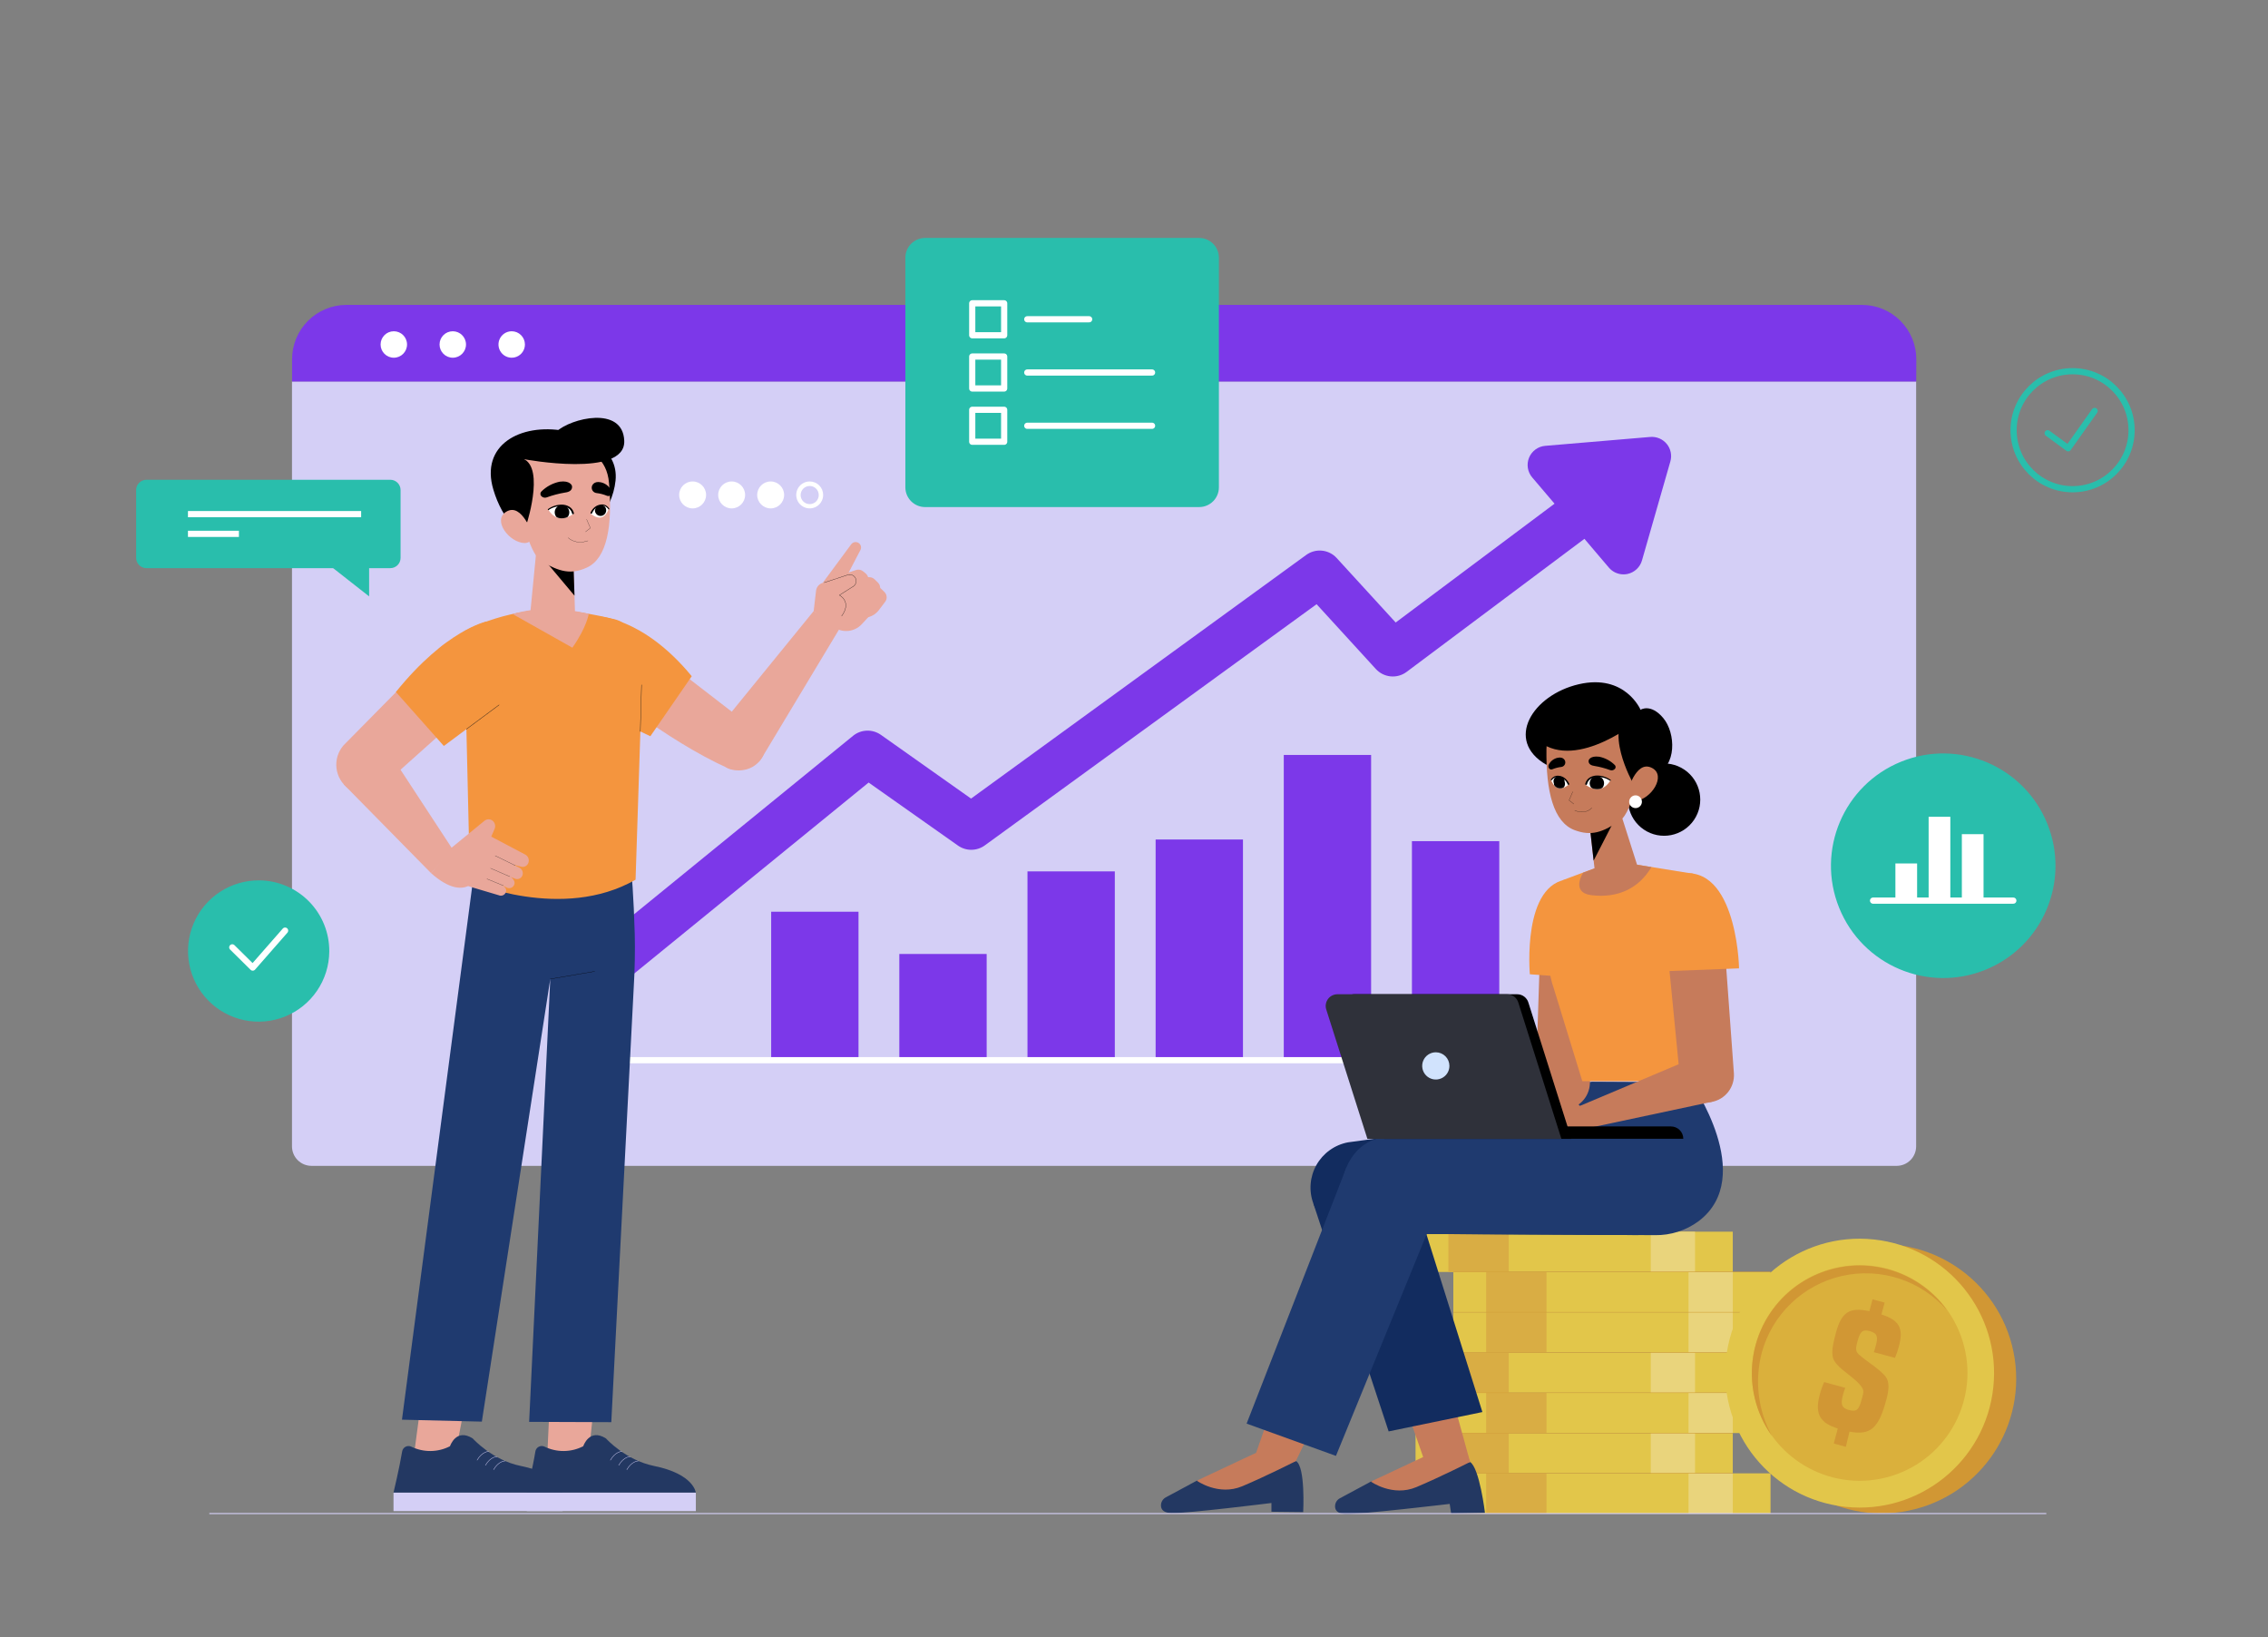 <svg width="4395" height="3172" viewBox="0 0 4395 3172" fill="none" xmlns="http://www.w3.org/2000/svg">
<rect x="0" y="0" width="4395" height="3172" fill="#808080" stroke="none"/>
<path d="M3675.54 2258.66H603.611C593.588 2258.66 583.976 2254.68 576.889 2247.6C569.801 2240.51 565.82 2230.9 565.82 2220.87V738.819H3713.15V2220.87C3713.15 2230.87 3709.2 2240.45 3702.15 2247.53C3695.1 2254.62 3685.53 2258.62 3675.54 2258.66Z" fill="#D4CFF6"/>
<path d="M3713.33 739.228H565.996V695.996C565.996 668.069 577.09 641.285 596.838 621.537C616.586 601.79 643.37 590.695 671.297 590.695H3608.2C3636.13 590.695 3662.92 601.79 3682.66 621.537C3702.41 641.285 3713.5 668.069 3713.5 695.996L3713.33 739.228Z" fill="#7C38E9"/>
<path d="M763.143 693.013C777.295 693.013 788.767 681.541 788.767 667.389C788.767 653.238 777.295 641.766 763.143 641.766C748.992 641.766 737.52 653.238 737.52 667.389C737.52 681.541 748.992 693.013 763.143 693.013Z" fill="white"/>
<path d="M877.395 693.013C891.546 693.013 903.018 681.541 903.018 667.389C903.018 653.238 891.546 641.766 877.395 641.766C863.243 641.766 851.771 653.238 851.771 667.389C851.771 681.541 863.243 693.013 877.395 693.013Z" fill="white"/>
<path d="M1017.21 667.389C1017.21 672.457 1015.71 677.411 1012.89 681.625C1010.08 685.839 1006.08 689.123 1001.39 691.062C996.712 693.002 991.56 693.509 986.589 692.52C981.619 691.532 977.053 689.091 973.47 685.508C969.886 681.924 967.446 677.359 966.457 672.388C965.469 667.418 965.976 662.266 967.915 657.584C969.855 652.902 973.139 648.9 977.353 646.084C981.566 643.269 986.52 641.766 991.588 641.766C998.384 641.766 1004.9 644.466 1009.71 649.271C1014.51 654.076 1017.21 660.594 1017.21 667.389Z" fill="white"/>
<path d="M3229.82 859.974C3225.99 855.328 3221.08 851.678 3215.53 849.335C3209.98 846.992 3203.94 846.026 3197.94 846.519L2994.59 863.718C2987.72 864.252 2981.14 866.683 2975.57 870.74C2970 874.797 2965.66 880.321 2963.05 886.696C2960.44 893.07 2959.64 900.046 2960.76 906.845C2961.88 913.644 2964.86 919.999 2969.38 925.202L3012.43 975.805L2704.6 1206.01L2590.23 1081.05C2582.83 1072.96 2572.7 1067.89 2561.78 1066.81C2550.87 1065.73 2539.94 1068.72 2531.09 1075.2L1881.73 1547.12L1706.99 1423.63C1699.04 1418.02 1689.46 1415.17 1679.74 1415.51C1670.01 1415.85 1660.66 1419.36 1653.11 1425.5L1155.86 1830.56C1151.31 1834.26 1147.54 1838.82 1144.76 1843.98C1141.98 1849.14 1140.24 1854.8 1139.65 1860.63C1139.05 1866.46 1139.61 1872.35 1141.3 1877.97C1142.98 1883.59 1145.75 1888.81 1149.45 1893.36C1153.15 1897.9 1157.72 1901.67 1162.88 1904.45C1168.04 1907.24 1173.69 1908.97 1179.53 1909.57C1185.36 1910.16 1191.25 1909.6 1196.86 1907.92C1202.48 1906.24 1207.71 1903.47 1212.25 1899.76L1683.24 1516.06L1856.46 1638.21C1864.08 1643.57 1873.19 1646.41 1882.5 1646.34C1891.82 1646.27 1900.88 1643.28 1908.41 1637.8L2551.33 1170.55L2665.99 1295.92C2673.44 1304.13 2683.67 1309.27 2694.7 1310.36C2705.73 1311.44 2716.77 1308.38 2725.66 1301.77L3070.35 1043.9L3117.73 1099.65C3121.23 1103.77 3125.58 1107.07 3130.48 1109.33C3135.38 1111.6 3140.71 1112.76 3146.11 1112.76C3148.74 1112.74 3151.37 1112.47 3153.95 1111.94C3160.52 1110.5 3166.58 1107.32 3171.49 1102.73C3176.4 1098.14 3179.98 1092.3 3181.85 1085.84L3236.84 894.08C3238.55 888.255 3238.81 882.098 3237.58 876.152C3236.36 870.205 3233.69 864.65 3229.82 859.974Z" fill="#7C38E9"/>
<path d="M1663.64 1766.32H1494.4V2055.14H1663.64V1766.32Z" fill="#7C38E9"/>
<path d="M1911.98 1848.17H1742.74V2055.08H1911.98V1848.17Z" fill="#7C38E9"/>
<path d="M2160.31 1688.17H1991.07V2055.14H2160.31V1688.17Z" fill="#7C38E9"/>
<path d="M2408.65 1626.39H2239.41V2055.14H2408.65V1626.39Z" fill="#7C38E9"/>
<path d="M2656.98 1462.59H2487.74V2055.14H2656.98V1462.59Z" fill="#7C38E9"/>
<path d="M2905.32 1629.61H2736.08V2055.14H2905.32V1629.61Z" fill="#7C38E9"/>
<path d="M1077.82 908.706V2053.97H3308.15" stroke="white" stroke-width="12" stroke-miterlimit="10"/>
<path d="M4016.33 947.779C4079.46 947.779 4130.64 896.6 4130.64 833.468C4130.64 770.337 4079.46 719.158 4016.33 719.158C3953.19 719.158 3902.01 770.337 3902.01 833.468C3902.01 896.6 3953.19 947.779 4016.33 947.779Z" stroke="#29BEAC" stroke-width="12" stroke-miterlimit="10"/>
<path d="M3968 839.319L4007.78 868.452L4059.03 796.087" stroke="#29BEAC" stroke-width="12" stroke-linecap="round" stroke-linejoin="round"/>
<path d="M1342.18 984.932C1356.59 984.932 1368.27 973.25 1368.27 958.84C1368.27 944.43 1356.59 932.749 1342.18 932.749C1327.77 932.749 1316.09 944.43 1316.09 958.84C1316.09 973.25 1327.77 984.932 1342.18 984.932Z" fill="white"/>
<path d="M1417.82 984.932C1432.23 984.932 1443.91 973.25 1443.91 958.84C1443.91 944.43 1432.23 932.749 1417.82 932.749C1403.41 932.749 1391.73 944.43 1391.73 958.84C1391.73 973.25 1403.41 984.932 1417.82 984.932Z" fill="white"/>
<path d="M1493.41 984.932C1507.82 984.932 1519.5 973.25 1519.5 958.84C1519.5 944.43 1507.82 932.749 1493.41 932.749C1479 932.749 1467.32 944.43 1467.32 958.84C1467.32 973.25 1479 984.932 1493.41 984.932Z" fill="white"/>
<path d="M1569.05 941.524C1572.52 941.524 1575.91 942.553 1578.8 944.482C1581.68 946.41 1583.93 949.151 1585.26 952.358C1586.59 955.565 1586.94 959.094 1586.26 962.498C1585.58 965.903 1583.91 969.03 1581.46 971.484C1579 973.939 1575.88 975.61 1572.47 976.287C1569.07 976.964 1565.54 976.617 1562.33 975.289C1559.12 973.96 1556.38 971.711 1554.46 968.825C1552.53 965.939 1551.5 962.545 1551.5 959.074C1551.5 954.42 1553.35 949.956 1556.64 946.665C1559.93 943.373 1564.39 941.524 1569.05 941.524ZM1569.05 932.749C1563.89 932.749 1558.84 934.279 1554.55 937.146C1550.26 940.013 1546.92 944.088 1544.94 948.856C1542.97 953.623 1542.45 958.869 1543.46 963.931C1544.46 968.992 1546.95 973.641 1550.6 977.29C1554.25 980.939 1558.9 983.424 1563.96 984.43C1569.02 985.437 1574.26 984.92 1579.03 982.946C1583.8 980.971 1587.87 977.627 1590.74 973.336C1593.61 969.045 1595.14 964.001 1595.14 958.84C1595.15 955.412 1594.48 952.016 1593.17 948.847C1591.86 945.678 1589.94 942.798 1587.51 940.374C1585.09 937.949 1582.21 936.028 1579.04 934.719C1575.87 933.411 1572.48 932.741 1569.05 932.749Z" fill="white"/>
<path d="M638.079 1843.71C637.825 1870.78 629.552 1897.16 614.306 1919.52C599.06 1941.89 577.526 1959.23 552.426 1969.35C527.326 1979.48 499.788 1981.94 473.292 1976.41C446.796 1970.89 422.533 1957.63 403.569 1938.32C384.606 1919.01 371.794 1894.51 366.753 1867.92C361.712 1841.33 364.668 1813.84 375.249 1788.93C385.829 1764.01 403.558 1742.8 426.194 1727.96C448.83 1713.13 475.357 1705.33 502.421 1705.57C520.404 1705.72 538.181 1709.41 554.735 1716.44C571.29 1723.46 586.296 1733.68 598.896 1746.51C611.496 1759.34 621.443 1774.53 628.166 1791.21C634.889 1807.89 638.258 1825.73 638.079 1843.71Z" fill="#29BEAC"/>
<path d="M450.117 1835.35L489.759 1874.54L552.463 1802.94" stroke="white" stroke-width="12" stroke-linecap="round" stroke-linejoin="round"/>
<path d="M283.73 1100.7H756.356C767.341 1100.7 776.247 1091.8 776.247 1080.81V949.364C776.247 938.378 767.341 929.473 756.356 929.473H283.73C272.745 929.473 263.84 938.378 263.84 949.364V1080.81C263.84 1091.8 272.745 1100.7 283.73 1100.7Z" fill="#29BEAC"/>
<path d="M364.227 996.046H699.845" stroke="white" stroke-width="12" stroke-miterlimit="10"/>
<path d="M364.227 1034.25H462.976" stroke="white" stroke-width="12" stroke-miterlimit="10"/>
<path d="M715.29 1077.95V1155.4L616.599 1077.95H715.29Z" fill="#29BEAC"/>
<path d="M2323.76 461H1792.7C1771.57 461 1754.44 478.129 1754.44 499.259V944.098C1754.44 965.228 1771.57 982.358 1792.7 982.358H2323.76C2344.89 982.358 2362.02 965.228 2362.02 944.098V499.259C2362.02 478.129 2344.89 461 2323.76 461Z" fill="#29BEAC"/>
<path d="M1945.91 587.595H1884.02V649.489H1945.91V587.595Z" stroke="white" stroke-width="12" stroke-linecap="round" stroke-linejoin="round"/>
<path d="M1990.66 618.542H2110.59" stroke="white" stroke-width="12" stroke-linecap="round" stroke-linejoin="round"/>
<path d="M1945.91 690.732H1884.02V752.626H1945.91V690.732Z" stroke="white" stroke-width="12" stroke-linecap="round" stroke-linejoin="round"/>
<path d="M1990.66 721.679H2232.5" stroke="white" stroke-width="12" stroke-linecap="round" stroke-linejoin="round"/>
<path d="M1945.91 793.927H1884.02V855.82H1945.91V793.927Z" stroke="white" stroke-width="12" stroke-linecap="round" stroke-linejoin="round"/>
<path d="M1990.66 824.874H2232.5" stroke="white" stroke-width="12" stroke-linecap="round" stroke-linejoin="round"/>
<path d="M3847.12 1878.92C3958.5 1833.92 4012.31 1707.15 3967.31 1595.77C3922.31 1484.39 3795.54 1430.58 3684.16 1475.58C3572.78 1520.58 3518.97 1647.35 3563.97 1758.73C3608.97 1870.11 3735.74 1923.92 3847.12 1878.92Z" fill="#29BEAC"/>
<path d="M3715.03 1672.82H3672.98V1744.89H3715.03V1672.82Z" fill="white"/>
<path d="M3779.41 1582.39H3737.36V1744.82H3779.41V1582.39Z" fill="white"/>
<path d="M3843.78 1616.07H3801.73V1744.82H3843.78V1616.07Z" fill="white"/>
<path d="M3629.69 1744.82H3901.46" stroke="white" stroke-width="12" stroke-linecap="round" stroke-linejoin="round"/>
<path d="M1059.62 2838.76L1070.86 2599.26H1163.99L1139.07 2834.19L1059.62 2838.76Z" fill="#E9A79A"/>
<path d="M1054.59 2802.37C1066.36 2808.21 1079.34 2811.21 1092.48 2811.12C1105.61 2811.03 1118.55 2807.85 1130.23 2801.84C1130.23 2801.84 1141.93 2766.04 1174.34 2786.81C1174.34 2786.81 1211.9 2828.81 1267.65 2840.1C1344.93 2855.78 1348.38 2891.76 1348.38 2891.76H1020.78C1020.78 2891.76 1032.48 2842.91 1037.45 2812.02C1037.74 2810.15 1038.45 2808.37 1039.53 2806.81C1040.61 2805.26 1042.03 2803.97 1043.68 2803.04C1045.33 2802.11 1047.17 2801.56 1049.06 2801.45C1050.95 2801.33 1052.84 2801.65 1054.59 2802.37Z" fill="#233862"/>
<path d="M1348.44 2891.76H1020.78V2927.56H1348.44V2891.76Z" fill="#D4CFF6"/>
<path d="M1236.88 2830.33C1236.88 2830.33 1224.48 2830.33 1214.71 2847.18" stroke="#D4CFF6" stroke-width="0.79" stroke-linecap="round" stroke-linejoin="round"/>
<path d="M1221.09 2821.91C1221.09 2821.91 1208.68 2821.91 1198.97 2838.76" stroke="#D4CFF6" stroke-width="0.79" stroke-linecap="round" stroke-linejoin="round"/>
<path d="M1205 2811.91C1205 2811.91 1192.6 2811.91 1182.88 2828.75" stroke="#D4CFF6" stroke-width="0.79" stroke-linecap="round" stroke-linejoin="round"/>
<path d="M799.531 2838.76L831.472 2599.26H924.664L878.916 2834.19L799.531 2838.76Z" fill="#E9A79A"/>
<path d="M796.371 2802.37C808.14 2808.21 821.116 2811.21 834.254 2811.12C847.393 2811.03 860.326 2807.85 872.012 2801.84C872.012 2801.84 883.712 2766.04 916.122 2786.81C916.122 2786.81 953.621 2828.81 1009.37 2840.1C1086.71 2855.78 1090.16 2891.76 1090.16 2891.76H762.558C762.558 2891.76 774.258 2842.91 779.289 2812.02C779.582 2810.16 780.293 2808.39 781.368 2806.83C782.443 2805.28 783.854 2804 785.497 2803.07C787.14 2802.14 788.971 2801.6 790.854 2801.47C792.737 2801.35 794.623 2801.66 796.371 2802.37Z" fill="#233862"/>
<path d="M1090.22 2891.76H762.558V2927.56H1090.22V2891.76Z" fill="#D4CFF6"/>
<path d="M978.659 2830.33C978.659 2830.33 966.199 2830.33 956.488 2847.18" stroke="#D4CFF6" stroke-width="0.79" stroke-linecap="round" stroke-linejoin="round"/>
<path d="M962.864 2821.91C962.864 2821.91 950.461 2821.91 940.692 2838.76" stroke="#D4CFF6" stroke-width="0.79" stroke-linecap="round" stroke-linejoin="round"/>
<path d="M946.777 2811.91C946.777 2811.91 934.375 2811.91 924.605 2828.75" stroke="#D4CFF6" stroke-width="0.79" stroke-linecap="round" stroke-linejoin="round"/>
<path d="M1215.35 1629.9C1215.35 1629.9 1225.71 1661.67 1230.04 1809.44C1230.91 1839.8 1230.04 1881.98 1228.11 1912.28L1184.58 2755.22L1025.4 2754.63L1066.35 1896.61L933.731 2754.17L778.938 2750.42L920.977 1672.14L1073.08 1658.16L1215.35 1629.9Z" fill="#1F3A6F"/>
<path d="M1066.59 1896.61L1152.41 1881.92" stroke="black" stroke-width="0.5" stroke-linecap="round" stroke-linejoin="round"/>
<path d="M1161.3 1326.17C1161.3 1326.17 1288.48 1433.22 1410.04 1487.98C1424.67 1494.59 1459.65 1486.22 1471.06 1474.93C1475.08 1470.92 1478.17 1466.07 1480.12 1460.74C1482.06 1455.4 1482.81 1449.7 1482.3 1444.04C1481.8 1438.38 1480.06 1432.9 1477.21 1427.99C1474.36 1423.08 1470.46 1418.85 1465.79 1415.61L1242.73 1243.45L1161.3 1326.17Z" fill="#E9A79A"/>
<path d="M1156.09 1193.78C1156.09 1193.78 1244.84 1193.78 1340.49 1310.08L1260.28 1426.32L1109.06 1354.42L1156.09 1193.78Z" fill="#F4953E"/>
<path d="M1476.03 1468.79L1627.61 1216.71L1576.77 1183.83L1384.71 1419.71C1369.44 1433.34 1388.34 1469.79 1406.24 1485.64C1416.01 1494.47 1456.02 1500.09 1476.03 1468.79Z" fill="#E9A79A"/>
<path d="M1576.77 1183.83L1581.39 1144.17C1581.87 1140.7 1583.33 1137.44 1585.62 1134.78C1587.9 1132.13 1590.9 1130.19 1594.26 1129.19L1636.38 1116.79C1639.36 1115.92 1642.55 1116.07 1645.43 1117.24C1648.31 1118.41 1650.71 1120.52 1652.24 1123.23C1653.12 1124.81 1653.68 1126.55 1653.89 1128.36C1654.09 1130.16 1653.94 1131.98 1653.43 1133.73C1652.92 1135.47 1652.08 1137.09 1650.94 1138.5C1649.8 1139.91 1648.39 1141.09 1646.79 1141.95L1626.61 1152.89C1626.61 1152.89 1654.46 1175.23 1627.37 1205.01L1576.77 1183.83Z" fill="#E9A79A"/>
<path d="M1594.26 1129.19L1649.54 1054.43C1650.42 1053.25 1651.54 1052.26 1652.82 1051.53C1654.1 1050.8 1655.52 1050.35 1656.99 1050.21C1658.45 1050.07 1659.93 1050.23 1661.33 1050.7C1662.73 1051.16 1664.02 1051.92 1665.11 1052.91C1666.83 1054.46 1668 1056.55 1668.41 1058.84C1668.82 1061.12 1668.46 1063.48 1667.39 1065.55L1632.29 1132.76L1594.26 1129.19Z" fill="#E9A79A"/>
<path d="M1638.55 1111.12L1659.66 1104.04C1661.86 1103.47 1664.15 1103.42 1666.37 1103.9C1668.58 1104.38 1670.65 1105.37 1672.42 1106.79L1677.27 1110.71C1679.95 1112.86 1681.77 1115.89 1682.44 1119.26C1683.1 1122.63 1682.56 1126.13 1680.9 1129.14L1653.76 1177.05L1619.24 1151.37L1638.55 1111.12Z" fill="#E9A79A"/>
<path d="M1676.98 1118.26H1684.88C1688.63 1118.27 1692.23 1119.76 1694.88 1122.41L1701.38 1128.79C1702.73 1130.14 1703.81 1131.74 1704.54 1133.51C1705.27 1135.27 1705.65 1137.17 1705.65 1139.08C1705.63 1142.19 1704.61 1145.21 1702.72 1147.68L1668.03 1193.55L1638.19 1170.91L1676.98 1118.26Z" fill="#E9A79A"/>
<path d="M1689.56 1136.45H1697.4C1701.17 1136.47 1704.78 1137.96 1707.46 1140.6L1713.95 1146.98C1715.31 1148.33 1716.38 1149.93 1717.12 1151.7C1717.85 1153.47 1718.23 1155.36 1718.22 1157.27C1718.19 1160.38 1717.16 1163.39 1715.3 1165.87L1703.07 1182.02C1697.1 1189.92 1688.24 1195.12 1678.44 1196.49C1668.63 1197.86 1658.68 1195.29 1650.77 1189.33L1689.56 1136.45Z" fill="#E9A79A"/>
<path d="M1686.46 1191.44L1670.25 1208.99C1662.85 1217.1 1652.53 1221.94 1641.56 1222.45C1630.59 1222.95 1619.87 1219.08 1611.75 1211.68L1576.65 1183.66L1603.91 1144.52H1638.19L1668.03 1165.35L1686.46 1191.44Z" fill="#E9A79A"/>
<path d="M1597.13 1128.73L1642.99 1113.69C1646.16 1112.74 1649.57 1113.08 1652.48 1114.64C1655.4 1116.19 1657.58 1118.84 1658.55 1122C1659.29 1124.42 1659.28 1127.01 1658.51 1129.42C1657.75 1131.83 1656.28 1133.95 1654.28 1135.51L1626.61 1153.06C1626.61 1153.06 1651.47 1165.35 1631 1193.54" stroke="black" stroke-width="0.51" stroke-linecap="round" stroke-linejoin="round"/>
<path d="M1048.16 1181.26C1008.15 1184.5 968.848 1193.63 931.508 1208.35C922.382 1212.03 913.373 1216.01 905.124 1220.05C879.208 1233.62 897.812 1262.87 901.029 1292.76L910.682 1708.12C910.682 1708.12 1089.34 1785.86 1231.62 1704.26L1244.54 1306.45C1247.41 1264.8 1230.39 1209.4 1191.13 1199.75C1150.42 1189.82 1108.99 1183.11 1067.23 1179.68L1048.16 1181.26Z" fill="#F4953E"/>
<path d="M1140.88 1189.16C1116.73 1183.41 1092.05 1180.24 1067.23 1179.68C1042.23 1179.36 1017.32 1182.69 993.285 1189.57L1109.17 1254.79C1137.43 1214.49 1140.88 1189.16 1140.88 1189.16Z" fill="#E9A79A"/>
<path d="M1240.8 1417.13L1243.2 1326.81" stroke="#171717" stroke-width="0.68" stroke-linecap="round" stroke-linejoin="round"/>
<path d="M723.304 1410.52L876.693 1644.76L835.392 1691.62L666.091 1519.57L723.304 1410.52Z" fill="#E9A79A"/>
<path d="M1017.56 1655.47L951.983 1620.83L958.418 1605.92C959.556 1603.27 959.828 1600.34 959.198 1597.54C958.568 1594.73 957.066 1592.2 954.908 1590.3C952.706 1588.4 949.911 1587.33 947.005 1587.28C944.099 1587.23 941.266 1588.19 938.996 1590L874.645 1642.65L835.333 1691.56C870.784 1723.09 893.834 1722.68 907.289 1716.6C908.868 1717.13 910.389 1717.71 911.969 1718.18L966.491 1734.38C968.937 1735.48 971.715 1735.56 974.223 1734.62C976.731 1733.68 978.766 1731.78 979.888 1729.35C981.702 1725.67 982.345 1719.76 971.815 1714.26L982.345 1719.76C983.622 1720.33 985 1720.64 986.399 1720.67C987.797 1720.7 989.188 1720.45 990.489 1719.94C991.791 1719.43 992.977 1718.66 993.98 1717.69C994.982 1716.71 995.78 1715.55 996.327 1714.26C998.667 1709.46 995.8 1703.14 989.658 1698.93L997.672 1702.21C999.08 1702.83 1000.6 1703.15 1002.14 1703.14C1003.68 1703.13 1005.2 1702.8 1006.61 1702.17C1008.01 1701.53 1009.26 1700.61 1010.28 1699.46C1011.3 1698.3 1012.07 1696.95 1012.53 1695.48C1013.38 1692.78 1013.26 1689.87 1012.2 1687.26C1011.13 1684.64 1009.18 1682.48 1006.68 1681.15L994.981 1675.3L1008.79 1678.75C1010.33 1679.33 1011.97 1679.57 1013.61 1679.47C1015.25 1679.37 1016.86 1678.92 1018.31 1678.16C1019.77 1677.4 1021.05 1676.34 1022.07 1675.05C1023.09 1673.76 1023.83 1672.27 1024.23 1670.68C1025.07 1667.76 1024.86 1664.64 1023.65 1661.87C1022.43 1659.09 1020.28 1656.82 1017.56 1655.47Z" fill="#E9A79A"/>
<path d="M998.432 1676.82L959.646 1657.86" stroke="#171717" stroke-width="0.44" stroke-linecap="round" stroke-linejoin="round"/>
<path d="M988.02 1698.29L950.638 1682.14" stroke="#171717" stroke-width="0.44" stroke-linecap="round" stroke-linejoin="round"/>
<path d="M975.325 1715.72L943.617 1702.73" stroke="#171717" stroke-width="0.44" stroke-linecap="round" stroke-linejoin="round"/>
<path d="M938.528 1346L743.487 1520.45C734.867 1529.62 723.249 1535.4 710.735 1536.74C698.222 1538.08 685.642 1534.89 675.275 1527.76C668.872 1523.12 663.501 1517.21 659.501 1510.39C655.501 1503.57 652.958 1496 652.035 1488.15C651.111 1480.29 651.826 1472.34 654.135 1464.78C656.443 1457.22 660.295 1450.22 665.447 1444.22L848.846 1258.36C859.143 1246.24 873.82 1238.68 889.67 1237.35C905.52 1236.01 921.256 1241 933.438 1251.23C940.163 1257.01 945.649 1264.09 949.564 1272.05C953.478 1280 955.742 1288.67 956.217 1297.53C956.693 1306.38 955.371 1315.24 952.331 1323.57C949.29 1331.9 944.595 1339.53 938.528 1346Z" fill="#E9A79A"/>
<path d="M942.682 1204.08C942.682 1204.08 864.35 1219.93 767.18 1340.62L860.079 1445.21L977.08 1358.11L942.682 1204.08Z" fill="#F4953E"/>
<path d="M903.837 1412.63L967.135 1365.65" stroke="#171717" stroke-width="0.68" stroke-linecap="round" stroke-linejoin="round"/>
<path d="M1192.83 931.053C1186.98 989.085 1136.96 1054.78 1074.13 1054.66C1011.3 1054.55 972.691 1004.65 956.077 948.603C930.103 862.315 1007.91 819.258 1094.31 834.819C1133.04 842.015 1199.09 867.989 1192.83 931.053Z" fill="black"/>
<path d="M1042.6 1033.25L1025.87 1205.3L1114.85 1205.83L1110.11 1051.56L1042.6 1033.25Z" fill="#E9A79A"/>
<path d="M1113.27 1154L1055.12 1084.79L1110.29 1062.44L1113.27 1154Z" fill="black"/>
<path d="M1056.58 867.228C1075.88 861.819 1096.19 861.057 1115.84 865.005C1142.29 870.855 1176.22 887.352 1180.19 935.791C1187.1 1016.46 1177.15 1081.46 1137.25 1099.59C1106.66 1113.57 1084.6 1108.07 1049.21 1087.48C1036.16 1079.82 1023.7 1047.41 1019.96 1031.97L1004.93 988.792C1004.93 988.792 964.443 892.208 1056.58 867.228Z" fill="#E9A79A"/>
<path d="M1021.36 1012.31C1021.36 1012.31 1060.5 889.81 1003.35 886.417L971.815 947.433L988.371 998.504L1021.36 1012.31Z" fill="black"/>
<path d="M1031.25 1038.46C1028.91 1027.28 1024.49 1016.64 1018.21 1007.1C1009.37 993.882 996.736 981.713 980.824 991.483C953.738 1008.1 987.025 1051.5 1016.74 1052.09C1025.46 1052.09 1032.71 1045.42 1031.25 1038.46Z" fill="#E9A79A"/>
<path d="M1015.75 889.634C1015.75 889.634 1212.84 926.782 1209.68 853.773C1206.81 785.269 1105.78 810.249 1078.23 836.223L1001.12 876.003L1015.75 889.634Z" fill="black"/>
<path d="M1136.73 1006.05L1144.04 1022.96L1134.62 1030.33" stroke="black" stroke-width="0.39" stroke-linecap="round" stroke-linejoin="round"/>
<path d="M1147.14 941.699C1146.67 943.168 1146.54 944.722 1146.74 946.25C1146.95 947.778 1147.49 949.241 1148.33 950.534C1149.17 951.827 1150.28 952.917 1151.6 953.727C1152.91 954.536 1154.38 955.043 1155.92 955.213C1162.81 956.025 1169.56 957.776 1175.98 960.42C1176.7 960.791 1177.48 961.012 1178.28 961.067C1179.08 961.123 1179.89 961.013 1180.64 960.744C1181.4 960.475 1182.09 960.053 1182.68 959.504C1183.27 958.955 1183.74 958.291 1184.06 957.553C1184.73 956.294 1185.09 954.887 1185.09 953.458C1185.09 952.029 1184.73 950.622 1184.06 949.363C1182.05 945.54 1179.22 942.208 1175.77 939.609C1172.32 937.01 1168.34 935.206 1164.11 934.328C1149.95 931.403 1147.14 941.699 1147.14 941.699Z" fill="black"/>
<path d="M1108.18 940.764C1108.18 940.764 1112.1 952.113 1095.19 954.219C1083.05 956.219 1071.12 959.353 1059.57 963.579C1057.65 964.306 1055.55 964.415 1053.57 963.89C1051.59 963.366 1049.82 962.234 1048.51 960.654C1047.61 959.461 1047.15 957.99 1047.21 956.496C1047.28 955.001 1047.86 953.575 1048.86 952.464C1058.67 942.606 1071.2 935.887 1084.84 933.159C1104.61 930.467 1108.18 940.764 1108.18 940.764Z" fill="black"/>
<path d="M1111.22 995.403C1111.22 995.403 1103.27 964.339 1062.37 986.803C1062.37 987.037 1078.93 1019.33 1111.22 995.403Z" fill="white"/>
<mask id="mask0_37_2847" style="mask-type:luminance" maskUnits="userSpaceOnUse" x="1062" y="978" width="50" height="27">
<path d="M1111.22 995.403C1111.22 995.403 1103.27 964.339 1062.37 986.803C1062.37 987.037 1078.93 1019.33 1111.22 995.403Z" fill="white"/>
</mask>
<g mask="url(#mask0_37_2847)">
<path d="M1103.21 991.308C1103.44 994.079 1102.85 996.858 1101.52 999.298C1100.18 1001.74 1098.16 1003.73 1095.7 1005.03C1093.24 1006.32 1090.45 1006.86 1087.68 1006.59C1084.91 1006.31 1082.29 1005.22 1080.14 1003.46C1077.98 1001.7 1076.4 999.342 1075.57 996.685C1074.75 994.028 1074.73 991.188 1075.51 988.519C1076.29 985.85 1077.85 983.47 1079.97 981.677C1082.1 979.884 1084.71 978.758 1087.47 978.437C1091.26 978.062 1095.05 979.206 1098 981.618C1100.95 984.031 1102.82 987.516 1103.21 991.308Z" fill="black"/>
</g>
<path d="M1061.85 986.336C1065.76 983.485 1070.1 981.291 1074.72 979.842C1079.37 978.365 1084.23 977.615 1089.11 977.619C1094.12 977.688 1099.02 979.081 1103.32 981.656C1105.54 983.027 1107.46 984.825 1108.98 986.943C1110.49 989.062 1111.57 991.46 1112.16 993.999C1112.26 994.48 1112.17 994.983 1111.91 995.399C1111.65 995.815 1111.23 996.111 1110.75 996.222C1110.52 996.282 1110.27 996.293 1110.04 996.254C1109.8 996.215 1109.57 996.126 1109.36 995.994C1109.16 995.863 1108.99 995.69 1108.85 995.488C1108.72 995.285 1108.63 995.057 1108.59 994.818C1107.63 990.655 1105.15 987.003 1101.63 984.581C1097.84 982.167 1093.48 980.795 1088.99 980.603C1084.4 980.415 1079.82 980.989 1075.42 982.299C1070.97 983.532 1066.75 985.51 1062.96 988.149C1062.76 988.289 1062.52 988.346 1062.29 988.307C1062.05 988.269 1061.84 988.138 1061.7 987.945C1061.56 987.751 1061.5 987.509 1061.54 987.273C1061.58 987.037 1061.71 986.826 1061.91 986.687L1061.85 986.336Z" fill="black"/>
<path d="M1144.92 995.403C1144.92 995.403 1157.2 964.632 1179.55 985.985C1179.55 986.043 1170.72 1016.23 1144.92 995.403Z" fill="white"/>
<mask id="mask1_37_2847" style="mask-type:luminance" maskUnits="userSpaceOnUse" x="1144" y="978" width="36" height="25">
<path d="M1144.92 995.404C1144.92 995.404 1157.2 964.633 1179.55 985.985C1179.55 986.044 1170.72 1016.23 1144.92 995.404Z" fill="white"/>
</mask>
<g mask="url(#mask1_37_2847)">
<path d="M1152.88 989.553C1153.05 991.591 1153.79 993.54 1155.01 995.179C1156.23 996.818 1157.89 998.081 1159.8 998.825C1161.7 999.569 1163.78 999.764 1165.79 999.387C1167.8 999.011 1169.66 998.078 1171.17 996.696C1172.68 995.313 1173.77 993.535 1174.32 991.565C1174.86 989.594 1174.85 987.509 1174.27 985.547C1173.69 983.585 1172.58 981.824 1171.05 980.464C1169.52 979.103 1167.64 978.199 1165.63 977.853C1162.39 977.726 1159.23 978.884 1156.84 981.076C1154.45 983.267 1153.03 986.314 1152.88 989.553Z" fill="black"/>
</g>
<path d="M1178.91 986.452C1177.32 983.922 1175.05 981.893 1172.36 980.602C1169.74 979.459 1166.83 979.192 1164.05 979.841C1160.23 980.46 1156.68 982.213 1153.87 984.872C1151.01 987.487 1148.78 990.704 1147.32 994.291C1147.15 994.669 1146.84 994.969 1146.47 995.131C1146.09 995.294 1145.66 995.307 1145.27 995.169C1145.07 995.098 1144.89 994.988 1144.74 994.844C1144.59 994.701 1144.47 994.528 1144.38 994.336C1144.3 994.144 1144.26 993.937 1144.26 993.728C1144.26 993.519 1144.31 993.312 1144.39 993.121C1146.16 989.154 1148.78 985.62 1152.06 982.766C1155.37 979.93 1159.43 978.12 1163.76 977.56C1167.04 976.927 1170.44 977.357 1173.47 978.788C1176.36 980.245 1178.78 982.472 1180.49 985.223C1180.55 985.289 1180.6 985.366 1180.64 985.451C1180.68 985.537 1180.69 985.628 1180.69 985.721C1180.69 985.813 1180.68 985.905 1180.64 985.99C1180.6 986.075 1180.55 986.153 1180.49 986.218C1180.52 986.427 1180.46 986.641 1180.34 986.811C1180.21 986.981 1180.02 987.094 1179.81 987.125C1179.6 987.156 1179.39 987.102 1179.22 986.976C1179.05 986.85 1178.94 986.661 1178.91 986.452Z" fill="black"/>
<path d="M1101.04 1041.79C1101.04 1041.79 1114.91 1056.19 1139.3 1047.64" stroke="black" stroke-width="0.39" stroke-linecap="round" stroke-linejoin="round"/>
<path d="M3357.82 2776.34H2743.1V2854.38H3357.82V2776.34Z" fill="#E2C64A"/>
<path d="M2923.63 2776.34H2806.69V2854.38H2923.63V2776.34Z" fill="#D9AD44"/>
<path d="M3284.7 2776.34H3198.93V2854.38H3284.7V2776.34Z" fill="#E9D47C"/>
<path d="M3357.82 2620.26H2743.1V2698.3H3357.82V2620.26Z" fill="#E2C64A"/>
<path d="M2923.63 2620.26H2806.69V2698.3H2923.63V2620.26Z" fill="#D9AD44"/>
<path d="M3284.7 2620.26H3198.93V2698.3H3284.7V2620.26Z" fill="#E9D47C"/>
<path d="M3357.82 2386.2H2743.1V2464.24H3357.82V2386.2Z" fill="#E2C64A"/>
<path d="M2923.63 2386.2H2806.69V2464.24H2923.63V2386.2Z" fill="#D9AD44"/>
<path d="M3284.7 2386.2H3198.93V2464.24H3284.7V2386.2Z" fill="#E9D47C"/>
<path d="M3431.01 2854.38H2816.28V2932.42H3431.01V2854.38Z" fill="#E2C64A"/>
<path d="M2996.81 2854.38H2879.87V2932.42H2996.81V2854.38Z" fill="#D9AD44"/>
<path d="M3357.88 2854.38H3272.12V2932.42H3357.88V2854.38Z" fill="#E9D47C"/>
<path d="M3431.01 2542.22H2816.28V2620.26H3431.01V2542.22Z" fill="#E2C64A"/>
<path d="M2996.81 2542.22H2879.87V2620.26H2996.81V2542.22Z" fill="#D9AD44"/>
<path d="M3357.88 2542.22H3272.12V2620.26H3357.88V2542.22Z" fill="#E9D47C"/>
<path d="M3431.01 2464.24H2816.28V2542.28H3431.01V2464.24Z" fill="#E2C64A"/>
<path d="M2996.81 2464.24H2879.87V2542.28H2996.81V2464.24Z" fill="#D9AD44"/>
<path d="M3357.88 2464.24H3272.12V2542.28H3357.88V2464.24Z" fill="#E9D47C"/>
<path d="M3431.01 2698.3H2816.28V2776.34H3431.01V2698.3Z" fill="#E2C64A"/>
<path d="M2996.81 2698.3H2879.87V2776.34H2996.81V2698.3Z" fill="#D9AD44"/>
<path d="M3357.88 2698.3H3272.12V2776.34H3357.88V2698.3Z" fill="#E9D47C"/>
<path d="M3357.88 2854.38H2816.28" stroke="#D19734" stroke-width="0.84" stroke-miterlimit="10"/>
<path d="M3357.88 2776.34H2816.28" stroke="#D19734" stroke-width="0.84" stroke-miterlimit="10"/>
<path d="M3357.88 2698.3H2816.28" stroke="#D19734" stroke-width="0.84" stroke-miterlimit="10"/>
<path d="M3357.88 2620.26H2816.28" stroke="#D19734" stroke-width="0.84" stroke-miterlimit="10"/>
<path d="M3431.06 2542.22H2816.28" stroke="#D19734" stroke-width="0.84" stroke-miterlimit="10"/>
<path d="M3431.06 2464.24H2816.28" stroke="#D19734" stroke-width="0.84" stroke-miterlimit="10"/>
<path d="M3685.32 2928.93C3827.72 2907.36 3925.67 2774.43 3904.09 2632.03C3882.51 2489.62 3749.58 2391.68 3607.18 2413.25C3464.78 2434.83 3366.83 2567.76 3388.41 2710.16C3409.99 2852.56 3542.91 2950.51 3685.32 2928.93Z" fill="#D19734"/>
<path d="M3862.7 2687.83C3877.93 2544.8 3774.33 2416.5 3631.3 2401.27C3488.27 2386.03 3359.97 2489.63 3344.74 2632.66C3329.5 2775.69 3433.1 2903.99 3576.13 2919.23C3719.16 2934.46 3847.46 2830.86 3862.7 2687.83Z" fill="#E2C64A"/>
<path d="M3675.24 2856.15C3783.64 2816.63 3839.47 2696.72 3799.96 2588.33C3760.44 2479.93 3640.53 2424.09 3532.13 2463.61C3423.74 2503.13 3367.9 2623.03 3407.42 2731.43C3446.93 2839.83 3566.84 2895.67 3675.24 2856.15Z" fill="#DAB03C"/>
<path d="M3413.92 2620.9C3423.86 2584.35 3443.55 2551.18 3470.89 2524.96C3498.23 2498.74 3532.18 2480.44 3569.11 2472.03C3606.05 2463.61 3644.57 2465.4 3680.57 2477.2C3716.57 2489 3748.68 2510.36 3773.47 2539C3757.5 2516.7 3737.29 2497.77 3714 2483.28C3690.71 2468.79 3664.8 2459.03 3637.73 2454.56C3610.67 2450.08 3583 2450.98 3556.28 2457.21C3529.57 2463.43 3504.35 2474.85 3482.05 2490.83C3459.75 2506.8 3440.81 2527 3426.33 2550.29C3411.84 2573.58 3402.08 2599.5 3397.6 2626.56C3393.13 2653.62 3394.03 2681.3 3400.25 2708.01C3406.48 2734.72 3417.9 2759.95 3433.87 2782.25C3406.84 2733.08 3399.7 2675.41 3413.92 2621.14V2620.9Z" fill="#D19734"/>
<path d="M3553.51 2796.52L3561.34 2767.56C3529.05 2757.21 3515.71 2741.65 3526.24 2702.28C3528.45 2693.8 3531.35 2685.53 3534.9 2677.53L3575.85 2688.7C3574.32 2692.38 3573.03 2696.15 3571.99 2699.99C3567.37 2717.13 3566.14 2727.08 3582.58 2731.58C3599.02 2736.09 3602.41 2730.59 3608.32 2708.65C3611.25 2697.89 3612.24 2694.2 3607.74 2687.36C3598.55 2672.56 3570.24 2656.47 3558.54 2642.14C3548.01 2629.73 3548.42 2616.28 3557.78 2581.76C3568.54 2541.98 3584.04 2531.86 3622.48 2540.23L3628.68 2517.24L3652.08 2523.61L3645.88 2546.61C3680.39 2557.55 3689.29 2573.11 3679.75 2608.38C3677.73 2615.98 3675.19 2623.43 3672.14 2630.67L3631.19 2619.61C3632.68 2615.49 3633.95 2611.29 3635 2607.04C3639.21 2591.48 3639.09 2583.05 3623.3 2578.84C3609.9 2575.21 3604.99 2578.84 3599.9 2597.21C3594.81 2615.58 3595.27 2618.74 3606.39 2627.69C3618.44 2637.75 3630.67 2645.24 3641.08 2654.25C3655.53 2666.94 3665.71 2673.67 3655.35 2711.93C3640.73 2765.81 3625.69 2781.66 3584.04 2773.53L3576.91 2803.07L3553.51 2796.52Z" fill="#D19734"/>
<path d="M2656.52 2870.35L2595.97 2902.93C2592.71 2904.79 2590.13 2907.65 2588.62 2911.08C2587.1 2914.51 2586.72 2918.34 2587.54 2922C2589.01 2927.85 2594.15 2932.71 2607.55 2933.12C2637.27 2934 2809.26 2913.58 2809.26 2913.58L2812.13 2932.48L2877.65 2931.31C2877.65 2931.31 2867.23 2844.02 2848.75 2832.32L2656.52 2870.35Z" fill="#233862"/>
<path d="M2769.6 2817.29L2656.52 2870.35C2656.52 2870.35 2698.52 2900.48 2744.68 2881.05C2790.83 2861.63 2848.75 2832.32 2848.75 2832.32L2840.56 2809.57L2769.6 2817.29Z" fill="#C67B5B"/>
<path d="M2848.75 2832.27L2772.64 2555.85L2666.17 2560.24L2766.91 2848.7L2848.75 2832.27Z" fill="#C67B5B"/>
<path d="M2545.19 2331.97L2690.97 2773.12L2872.62 2735.62L2723.15 2260.77L2545.19 2331.97Z" fill="#122C5F"/>
<path d="M3215.37 2096.74C3215.37 2096.74 3377.54 2328.22 3174.77 2392.81L2628.26 2389.94C2610.17 2389.85 2592.53 2384.25 2577.69 2373.9C2562.85 2363.54 2551.52 2348.92 2545.19 2331.97C2540.64 2319.79 2538.81 2306.76 2539.83 2293.8C2540.84 2280.84 2544.67 2268.26 2551.06 2256.94C2557.45 2245.61 2566.23 2235.82 2576.8 2228.25C2587.36 2220.68 2599.46 2215.5 2612.23 2213.09L3098.9 2147.51L3083.57 2096.03L3215.37 2096.74Z" fill="#122C5F"/>
<path d="M3277.32 2097.09C3277.32 2097.09 3405.03 2279.37 3292.01 2365.55C3267.51 2383.79 3237.66 2393.41 3207.12 2392.92L2690.21 2390.29C2672.11 2390.19 2654.46 2384.59 2639.61 2374.22C2624.76 2363.86 2613.42 2349.22 2607.08 2332.26C2587.72 2280.43 2620.19 2214.91 2674.59 2204.67L3044.55 2154.83L3068.24 2095.98L3277.32 2097.09Z" fill="#1F3A6F"/>
<path d="M2319.14 2868.59L2258.59 2901.18C2255.34 2903.04 2252.76 2905.9 2251.24 2909.33C2249.73 2912.76 2249.35 2916.59 2250.17 2920.25C2251.69 2926.1 2256.78 2930.96 2270.18 2931.36C2299.95 2932.24 2463.81 2911.83 2463.81 2911.83V2928.73L2525.36 2929.43C2525.36 2929.43 2530.04 2842.15 2511.55 2830.51L2319.14 2868.59Z" fill="#233862"/>
<path d="M2431.99 2815.53L2319.14 2868.59C2319.14 2868.59 2361.15 2898.78 2407.3 2879.36C2453.46 2859.93 2511.38 2830.51 2511.38 2830.51L2503.19 2807.81L2431.99 2815.53Z" fill="#C67B5B"/>
<path d="M2511.14 2830.51L2644.93 2555.21L2523.37 2559.53L2424.68 2841.51L2511.14 2830.51Z" fill="#C67B5B"/>
<path d="M2609.13 2261.71L2415.73 2758.03L2588.83 2820.56L2783.17 2345.6L2609.13 2261.71Z" fill="#1F3A6F"/>
<path d="M2986.99 1762.29L2976.1 2096.44C2976.02 2103.66 2977.42 2110.81 2980.21 2117.46C2983.01 2124.1 2987.14 2130.11 2992.35 2135.09C2997.56 2140.08 3003.74 2143.94 3010.51 2146.44C3017.27 2148.94 3024.48 2150.02 3031.68 2149.62C3044.63 2148.8 3056.83 2143.22 3065.92 2133.95C3075.01 2124.69 3080.36 2112.39 3080.94 2099.43L3100.13 1767.2L2986.99 1762.29Z" fill="#C67B5B"/>
<path d="M2964.58 1887.48C2964.58 1887.48 2948.61 1709.11 3041.33 1703.26C3146.64 1696.42 3113.23 1914.21 3113.87 1898.71L2964.58 1887.48Z" fill="#F4953E"/>
<path d="M2777.14 2128.44L3017.4 2058.07L3031.68 2149.62L2793.35 2172.49L2777.14 2128.44Z" fill="#C67B5B"/>
<path d="M3156.75 1672.72L3276.5 1691.97C3276.5 1691.97 3299.32 1688.64 3318.04 1754.22C3334.01 1810.08 3275.16 2094.57 3275.16 2094.57H3066.25L3010.97 1914.8C3005.91 1900.55 3002.82 1885.67 3001.79 1870.57C2998.99 1838.65 3003.99 1806.53 3016.35 1776.97L3028.05 1705.25L3099.72 1678.57L3156.75 1672.72Z" fill="#F4953E"/>
<path d="M3200.22 1679.86L3156.75 1672.9L3094.98 1680.56L3067.95 1690.62C3067.95 1690.62 3042.44 1729.53 3084.68 1734.38C3135.93 1740.29 3175.94 1720.81 3200.22 1679.86Z" fill="#C67B5B"/>
<path d="M3222.92 1755.39L3255.5 2088.08C3256.2 2095.28 3258.38 2102.25 3261.9 2108.57C3265.41 2114.89 3270.19 2120.42 3275.94 2124.81C3281.69 2129.2 3288.28 2132.36 3295.3 2134.1C3302.32 2135.83 3309.62 2136.09 3316.75 2134.88C3329.53 2132.59 3341.01 2125.66 3348.99 2115.43C3356.96 2105.19 3360.88 2092.37 3359.99 2079.42L3335.88 1747.66L3222.92 1755.39Z" fill="#C67B5B"/>
<path d="M3220.05 1881.8C3220.05 1881.8 3185.95 1697.88 3264.45 1691.91C3369.75 1683.96 3370.81 1891.52 3369.75 1876.07L3220.05 1881.8Z" fill="#F4953E"/>
<path d="M3061.52 2142.54L3292.24 2045.25L3316.81 2134.64L3082.63 2184.49L3061.52 2142.54Z" fill="#C67B5B"/>
<path d="M3061.46 2142.54C3061.46 2142.54 3020.51 2086.73 2942.93 2162.84L2968.85 2184.49H3082.58L3097.03 2145.94L3061.46 2142.54Z" fill="#C67B5B"/>
<path d="M3025.71 2182.32H3238.13C3241.26 2182.32 3244.35 2182.94 3247.24 2184.13C3250.13 2185.33 3252.75 2187.08 3254.96 2189.3C3257.18 2191.51 3258.93 2194.13 3260.13 2197.02C3261.32 2199.91 3261.94 2203.01 3261.94 2206.13H3025.71V2182.32Z" fill="black"/>
<path d="M3045.19 2206.37H2682.49L2602.58 1954.81C2601.67 1951.45 2601.55 1947.93 2602.22 1944.51C2602.9 1941.1 2604.35 1937.88 2606.46 1935.11C2608.58 1932.35 2611.3 1930.11 2614.42 1928.56C2617.54 1927.02 2620.98 1926.21 2624.46 1926.21H2940.07C2945.04 1926.21 2949.88 1927.85 2953.83 1930.87C2957.79 1933.9 2960.64 1938.14 2961.95 1942.94L3045.19 2206.37Z" fill="black"/>
<path d="M3025.71 2206.37H2649.79L2569.76 1954.81C2568.85 1951.45 2568.73 1947.93 2569.41 1944.51C2570.08 1941.1 2571.53 1937.88 2573.65 1935.11C2575.76 1932.35 2578.48 1930.11 2581.6 1928.56C2584.72 1927.02 2588.16 1926.21 2591.64 1926.21H2920.59C2925.57 1926.2 2930.41 1927.84 2934.36 1930.86C2938.32 1933.89 2941.17 1938.13 2942.47 1942.94L3025.71 2206.37Z" fill="#2F313A"/>
<path d="M2808.73 2065.03C2808.73 2070.25 2807.19 2075.35 2804.29 2079.69C2801.39 2084.03 2797.27 2087.41 2792.45 2089.4C2787.63 2091.4 2782.32 2091.92 2777.2 2090.91C2772.09 2089.89 2767.38 2087.37 2763.69 2083.68C2760 2079.99 2757.49 2075.29 2756.47 2070.18C2755.46 2065.06 2755.98 2059.75 2757.98 2054.93C2759.97 2050.11 2763.35 2045.99 2767.69 2043.09C2772.03 2040.19 2777.13 2038.64 2782.35 2038.64C2789.35 2038.64 2796.06 2041.42 2801.01 2046.37C2805.95 2051.32 2808.73 2058.03 2808.73 2065.03Z" fill="#D1E3FD"/>
<path d="M3282.82 1588.31C3304.46 1556.23 3296 1512.69 3263.93 1491.05C3231.85 1469.41 3188.31 1477.87 3166.67 1509.94C3145.03 1542.02 3153.49 1585.56 3185.56 1607.2C3217.64 1628.84 3261.18 1620.38 3282.82 1588.31Z" fill="black"/>
<path d="M3179.1 1375.07C3179.1 1375.07 3198.76 1362.08 3223.09 1391.1C3247.43 1420.12 3249.89 1485.17 3206.95 1500.91L3179.1 1375.07Z" fill="black"/>
<path d="M3179.1 1375.07C3179.1 1375.07 3149.38 1304.87 3059.53 1325.58C2969.67 1346.29 2914.97 1434.51 2996.46 1481.54L3179.1 1375.07Z" fill="black"/>
<path d="M2996.76 1464.99C3001.2 1523.49 3049.41 1567.83 3112.47 1563.09C3175.53 1558.35 3223.62 1506.87 3219 1448.14C3214.38 1389.4 3159.74 1345.65 3096.5 1350.38C3033.26 1355.12 2992.31 1406.25 2996.76 1464.99Z" fill="black"/>
<path d="M3127.27 1533.78L3174.48 1681.97L3122.18 1725.14L3092.46 1704.43L3075.85 1559.7L3127.27 1533.78Z" fill="#C67B5B"/>
<path d="M3088.19 1667.28L3131.13 1583.8L3077.31 1570.64L3088.19 1667.28Z" fill="black"/>
<path d="M3116.33 1373.02C3096.49 1369.03 3075.98 1369.77 3056.48 1375.19C3030.28 1382.79 2997.4 1402.16 2996.75 1451.24C2995.76 1533.14 3010.15 1592.99 3051.63 1608.37C3083.51 1620.07 3105.51 1612.99 3139.38 1589.71C3152.02 1580.99 3162.78 1552.15 3164.94 1536.36L3176.64 1491.78C3176.64 1491.78 3210.93 1391.39 3116.33 1373.02Z" fill="#C67B5B"/>
<path d="M3164.18 1516.64C3164.18 1516.64 3103.93 1410 3160.91 1374.66C3160.91 1374.66 3186.71 1370.74 3200.98 1420.7C3223.8 1500.73 3164.18 1516.64 3164.18 1516.64Z" fill="black"/>
<path d="M3154.06 1538.87C3155.57 1527.44 3159.24 1516.4 3164.89 1506.35C3172.78 1492.37 3184.6 1479.14 3201.33 1487.8C3229.82 1502.54 3199.52 1548.76 3169.68 1551.51C3160.91 1552.33 3153.13 1545.95 3154.06 1538.87Z" fill="#C67B5B"/>
<path d="M3157.11 1554.32C3157.32 1556.75 3158.26 1559.06 3159.79 1560.96C3161.33 1562.86 3163.39 1564.27 3165.72 1565C3168.05 1565.72 3170.54 1565.74 3172.89 1565.06C3175.23 1564.37 3177.32 1563 3178.88 1561.12C3180.44 1559.25 3181.42 1556.95 3181.67 1554.52C3181.93 1552.09 3181.47 1549.64 3180.33 1547.48C3179.2 1545.32 3177.45 1543.54 3175.3 1542.37C3173.16 1541.2 3170.71 1540.7 3168.28 1540.92C3165.03 1541.23 3162.03 1542.82 3159.94 1545.32C3157.85 1547.83 3156.83 1551.06 3157.11 1554.32Z" fill="white"/>
<path d="M3179.1 1392.62C3179.1 1392.62 3057.36 1494.47 2982.54 1436.67C2982.54 1436.67 2954.46 1369.98 3067.95 1348.57C3181.44 1327.16 3179.1 1392.62 3179.1 1392.62Z" fill="black"/>
<path d="M3047.77 1533.78L3040.63 1550.4L3049.82 1557.65" stroke="black" stroke-width="0.38" stroke-linecap="round" stroke-linejoin="round"/>
<path d="M3032.85 1474.17C3033.28 1475.44 3033.42 1476.78 3033.26 1478.1C3033.1 1479.43 3032.64 1480.7 3031.92 1481.82C3031.2 1482.95 3030.24 1483.89 3029.1 1484.6C3027.97 1485.3 3026.69 1485.73 3025.36 1485.87C3019.49 1486.56 3013.74 1488.05 3008.28 1490.32C3007.04 1490.88 3005.64 1490.94 3004.36 1490.48C3003.08 1490.02 3002.03 1489.08 3001.44 1487.86C3000.85 1486.8 3000.54 1485.6 3000.54 1484.38C3000.54 1483.16 3000.85 1481.97 3001.44 1480.9C3003.17 1477.66 3005.58 1474.84 3008.51 1472.63C3011.44 1470.42 3014.81 1468.87 3018.4 1468.09C3030.22 1465.46 3032.85 1474.17 3032.85 1474.17Z" fill="black"/>
<path d="M3078.77 1472.53C3078.77 1472.53 3075.44 1482.13 3089.89 1483.94C3100.21 1485.63 3110.33 1488.31 3120.13 1491.96C3121.77 1492.55 3123.55 1492.62 3125.24 1492.17C3126.92 1491.72 3128.43 1490.77 3129.55 1489.44C3130.35 1488.46 3130.79 1487.23 3130.79 1485.96C3130.79 1484.69 3130.35 1483.46 3129.55 1482.48C3121.23 1474.06 3110.57 1468.33 3098.96 1466.04C3081.58 1463.76 3078.77 1472.53 3078.77 1472.53Z" fill="black"/>
<path d="M3072.75 1520.39C3072.75 1520.39 3080.53 1489.91 3120.66 1511.96C3120.6 1511.96 3104.57 1543.67 3072.75 1520.39Z" fill="white"/>
<mask id="mask2_37_2847" style="mask-type:luminance" maskUnits="userSpaceOnUse" x="3072" y="1503" width="49" height="26">
<path d="M3072.75 1520.39C3072.75 1520.39 3080.53 1489.91 3120.66 1511.96C3120.6 1511.96 3104.57 1543.67 3072.75 1520.39Z" fill="white"/>
</mask>
<g mask="url(#mask2_37_2847)">
<path d="M3080.59 1516.06C3080.34 1518.79 3080.9 1521.53 3082.21 1523.94C3083.51 1526.35 3085.5 1528.32 3087.92 1529.61C3090.33 1530.89 3093.08 1531.44 3095.81 1531.17C3098.53 1530.91 3101.12 1529.84 3103.25 1528.11C3105.37 1526.38 3106.94 1524.06 3107.75 1521.45C3108.56 1518.83 3108.59 1516.03 3107.82 1513.4C3107.05 1510.77 3105.52 1508.43 3103.42 1506.66C3101.32 1504.9 3098.75 1503.79 3096.03 1503.48C3092.32 1503.11 3088.6 1504.22 3085.71 1506.58C3082.81 1508.93 3080.97 1512.35 3080.59 1516.06Z" fill="black"/>
</g>
<path d="M3120.13 1512.67C3116.42 1510.04 3112.28 1508.06 3107.91 1506.82C3103.59 1505.58 3099.11 1505.03 3094.63 1505.18C3090.22 1505.38 3085.95 1506.73 3082.23 1509.1C3078.75 1511.45 3076.32 1515.05 3075.44 1519.16C3075.34 1519.62 3075.07 1520.03 3074.68 1520.3C3074.29 1520.56 3073.81 1520.67 3073.34 1520.58C3072.87 1520.5 3072.46 1520.23 3072.18 1519.85C3071.91 1519.46 3071.8 1518.98 3071.87 1518.52C3072.45 1516.01 3073.52 1513.65 3075.02 1511.56C3076.51 1509.48 3078.41 1507.7 3080.59 1506.35C3084.81 1503.86 3089.61 1502.51 3094.51 1502.43C3099.29 1502.4 3104.05 1503.13 3108.61 1504.59C3113.15 1506 3117.42 1508.16 3121.25 1510.97C3121.43 1511.11 3121.55 1511.32 3121.59 1511.55C3121.62 1511.78 3121.56 1512.01 3121.42 1512.2C3121.28 1512.38 3121.07 1512.51 3120.84 1512.54C3120.61 1512.57 3120.38 1512.51 3120.19 1512.37L3120.13 1512.67Z" fill="black"/>
<path d="M3039.69 1520.21C3039.69 1520.21 3027.99 1490.08 3005.76 1510.97C3005.76 1510.97 3014.42 1540.57 3039.69 1520.21Z" fill="white"/>
<mask id="mask3_37_2847" style="mask-type:luminance" maskUnits="userSpaceOnUse" x="3005" y="1503" width="35" height="25">
<path d="M3039.69 1520.21C3039.69 1520.21 3027.99 1490.08 3005.76 1510.97C3005.76 1510.97 3014.42 1540.57 3039.69 1520.21Z" fill="white"/>
</mask>
<g mask="url(#mask3_37_2847)">
<path d="M3031.91 1514.3C3032.55 1515.8 3032.83 1517.42 3032.75 1519.05C3032.67 1520.67 3032.22 1522.26 3031.43 1523.68C3030.65 1525.11 3029.55 1526.34 3028.23 1527.28C3026.9 1528.22 3025.38 1528.85 3023.77 1529.12C3022.17 1529.38 3020.53 1529.29 3018.97 1528.83C3017.4 1528.37 3015.97 1527.56 3014.76 1526.47C3013.56 1525.38 3012.62 1524.02 3012.01 1522.51C3011.41 1521 3011.15 1519.38 3011.26 1517.75C3010.63 1516.26 3010.34 1514.63 3010.42 1513.01C3010.51 1511.39 3010.96 1509.8 3011.74 1508.38C3012.52 1506.95 3013.62 1505.72 3014.95 1504.78C3016.27 1503.84 3017.8 1503.21 3019.4 1502.94C3021 1502.67 3022.65 1502.77 3024.21 1503.23C3025.77 1503.69 3027.21 1504.5 3028.41 1505.59C3029.61 1506.68 3030.56 1508.03 3031.16 1509.54C3031.77 1511.05 3032.03 1512.68 3031.91 1514.3Z" fill="black"/>
</g>
<path d="M3005.12 1510.56C3006.82 1507.86 3009.23 1505.68 3012.08 1504.24C3015.04 1502.85 3018.36 1502.44 3021.56 1503.07C3025.89 1503.57 3029.97 1505.36 3033.26 1508.22C3036.49 1511 3039.07 1514.45 3040.81 1518.34C3040.89 1518.53 3040.94 1518.73 3040.94 1518.94C3040.95 1519.14 3040.91 1519.35 3040.84 1519.54C3040.76 1519.73 3040.64 1519.91 3040.5 1520.05C3040.35 1520.2 3040.18 1520.31 3039.99 1520.39C3039.8 1520.47 3039.6 1520.52 3039.4 1520.52C3039.2 1520.53 3039 1520.49 3038.81 1520.41C3038.63 1520.34 3038.46 1520.22 3038.32 1520.08C3038.18 1519.93 3038.07 1519.76 3038 1519.57C3036.54 1516.04 3034.35 1512.87 3031.56 1510.27C3028.78 1507.69 3025.3 1505.98 3021.56 1505.35C3018.84 1504.73 3015.99 1504.99 3013.43 1506.11C3010.81 1507.3 3008.56 1509.18 3006.93 1511.55C3006.87 1511.62 3006.79 1511.67 3006.71 1511.71C3006.62 1511.74 3006.53 1511.76 3006.44 1511.76C3006.34 1511.76 3006.25 1511.74 3006.17 1511.71C3006.08 1511.67 3006.01 1511.62 3005.94 1511.55C3005.81 1511.57 3005.68 1511.55 3005.56 1511.51C3005.44 1511.46 3005.34 1511.38 3005.26 1511.28C3005.17 1511.18 3005.12 1511.07 3005.09 1510.94C3005.07 1510.81 3005.08 1510.68 3005.12 1510.56Z" fill="black"/>
<path d="M3084.56 1564.91C3084.56 1564.91 3075.61 1578.65 3051.63 1570.35" stroke="black" stroke-width="0.38" stroke-linecap="round" stroke-linejoin="round"/>
<path d="M406.406 2932.3H3964.65" stroke="#D4CFF6" stroke-width="2" stroke-linecap="round" stroke-linejoin="round"/>
</svg>
